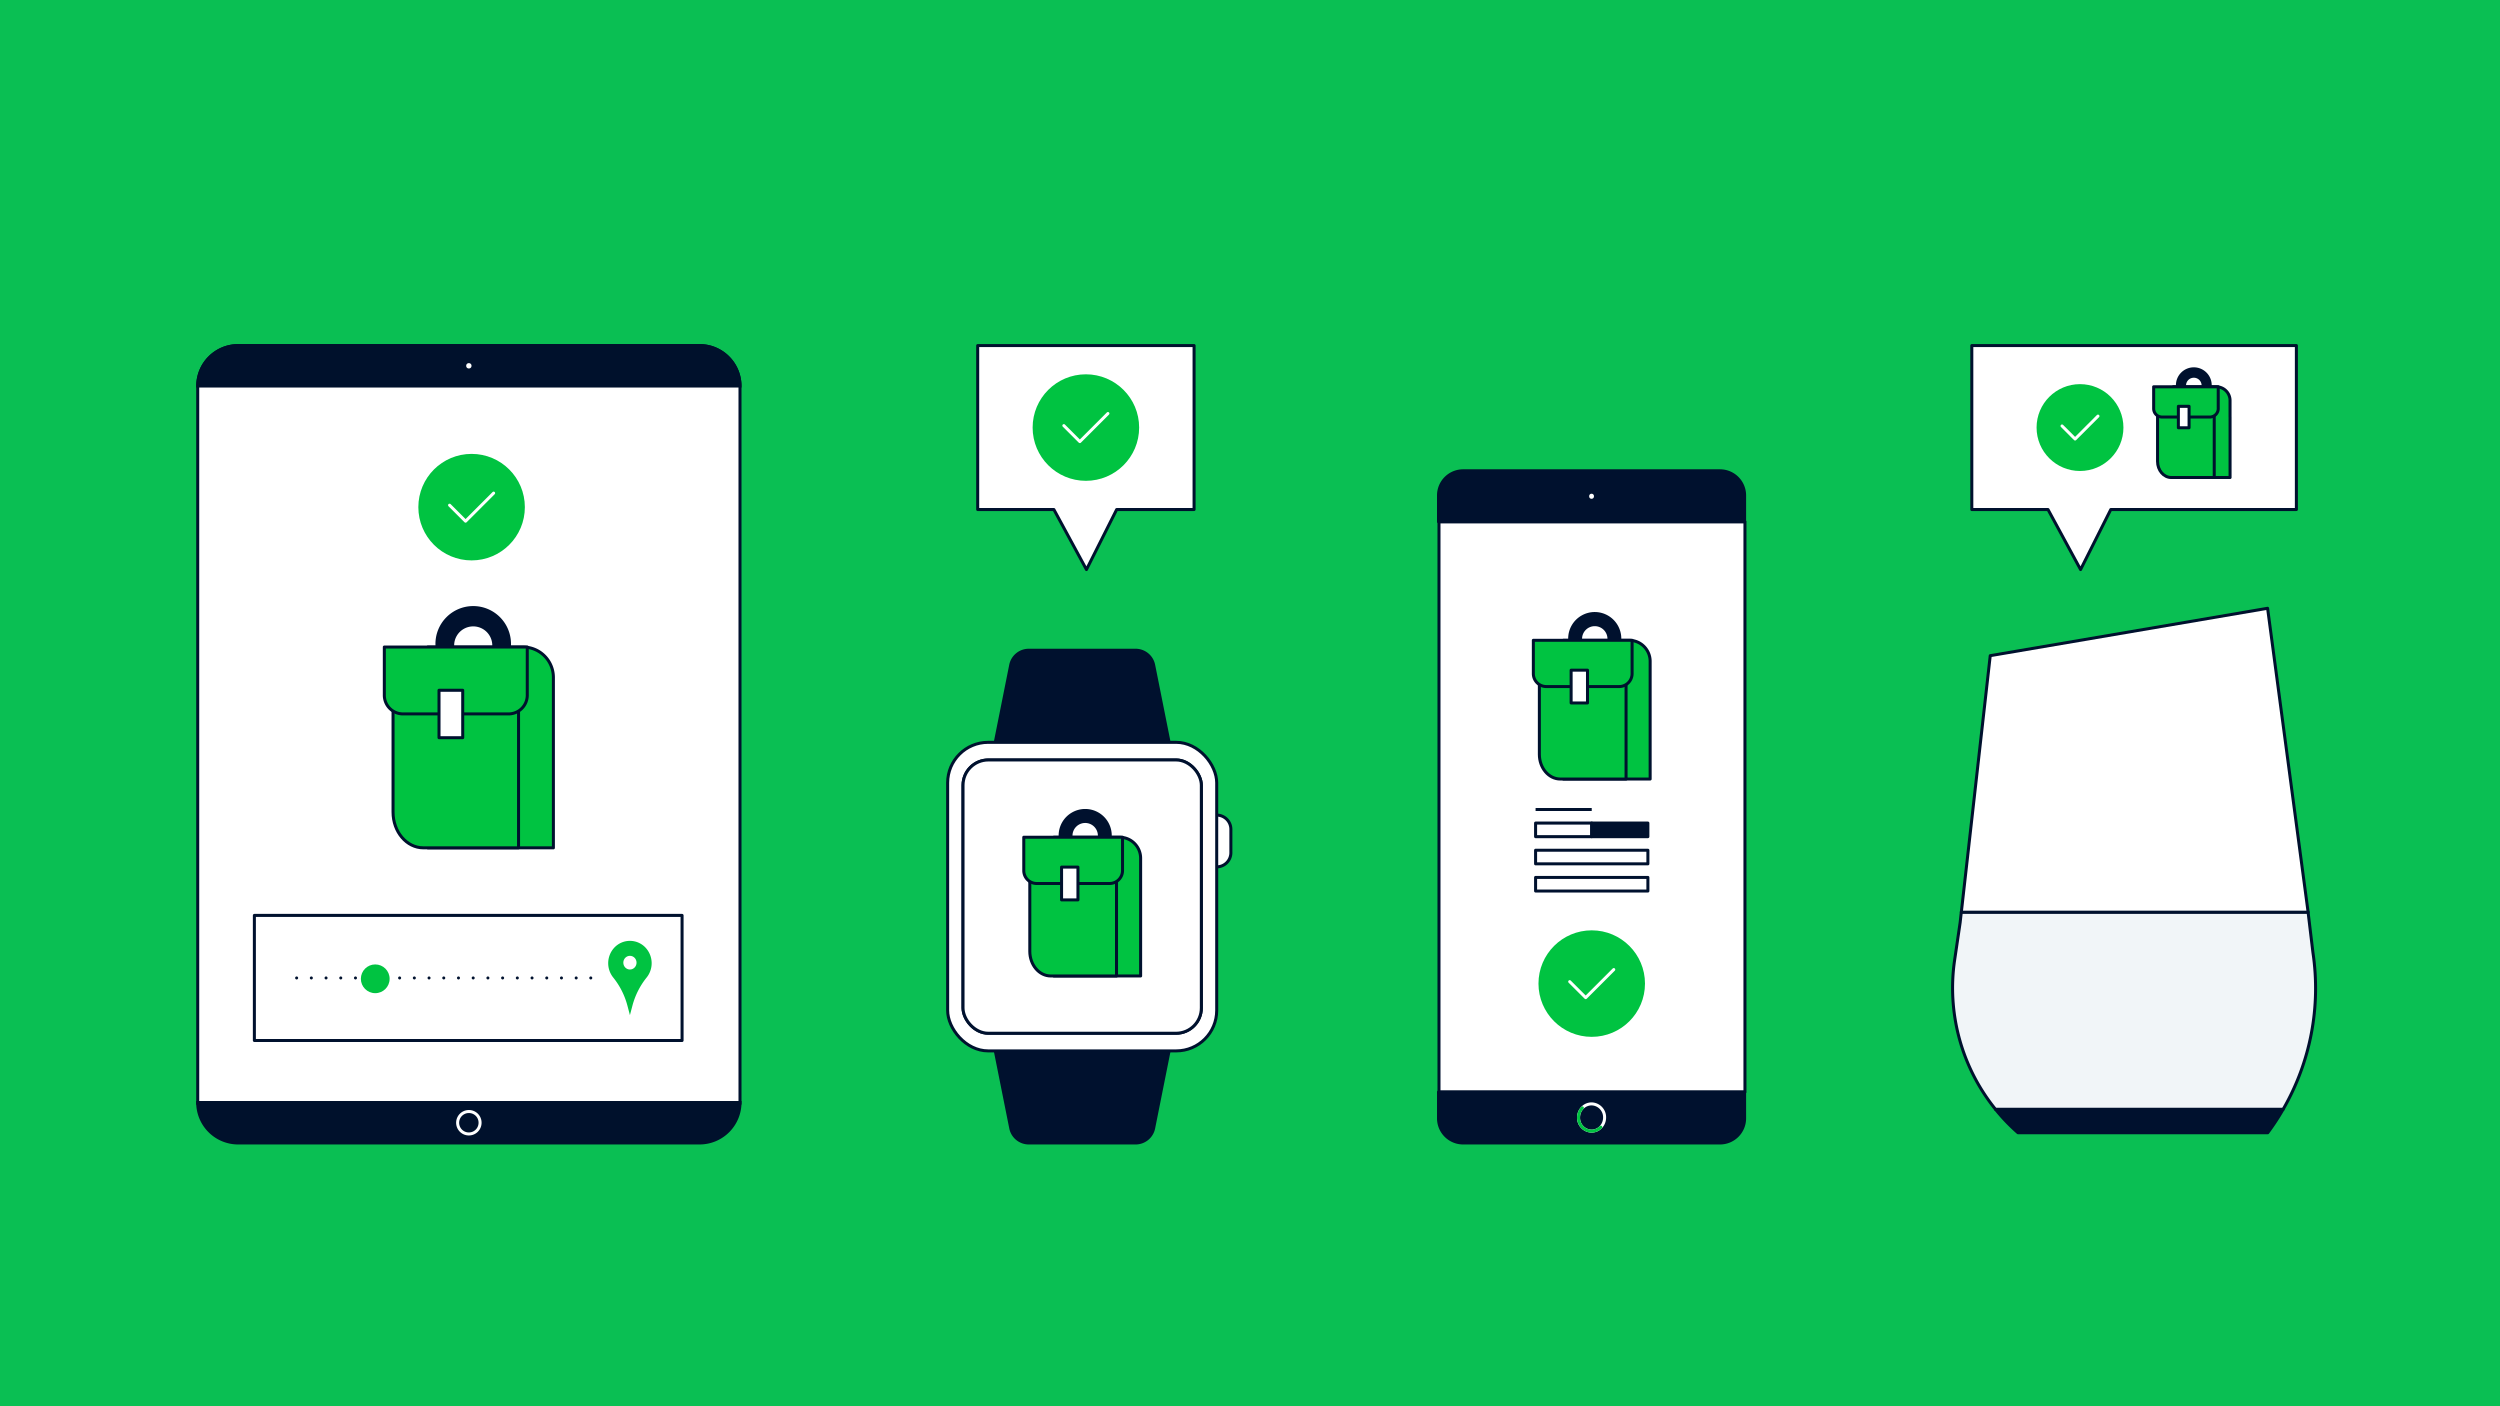 <svg xmlns="http://www.w3.org/2000/svg" viewBox="0 0 1920 1080"><defs><style>.cls-1{fill:#0abf53;}.cls-12,.cls-2,.cls-7{fill:#fff;}.cls-11,.cls-3,.cls-5,.cls-8{fill:none;}.cls-10,.cls-12,.cls-13,.cls-3,.cls-7,.cls-8,.cls-9{stroke:#00112e;}.cls-10,.cls-11,.cls-13,.cls-3,.cls-5,.cls-7,.cls-8,.cls-9{stroke-linecap:round;}.cls-10,.cls-11,.cls-12,.cls-13,.cls-3,.cls-5,.cls-7,.cls-8,.cls-9{stroke-linejoin:round;}.cls-10,.cls-11,.cls-12,.cls-13,.cls-3,.cls-4,.cls-5,.cls-7,.cls-8,.cls-9{stroke-width:2.32px;}.cls-4{fill:#00112c;stroke:#00112c;stroke-miterlimit:10;}.cls-5{stroke:#fff;}.cls-10,.cls-6{fill:#00c341;}.cls-8{stroke-dasharray:0 11.3;}.cls-9{fill:#00112e;}.cls-11{stroke:#00c341;}.cls-13{fill:#f1f5f8;}</style></defs><g id="Layer_1" data-name="Layer 1"><rect class="cls-1" width="1920" height="1080"/><path class="cls-2" d="M537.24,265.4H182.93a31.07,31.07,0,0,0-31.08,31.08V847.72H568.32V296.48A31.07,31.07,0,0,0,537.24,265.4Z"/><path class="cls-3" d="M537.24,265.4H182.93a31.07,31.07,0,0,0-31.08,31.08V847.72H568.32V296.48A31.07,31.07,0,0,0,537.24,265.4Z"/><path class="cls-4" d="M182.93,846.72H537.24a31.09,31.09,0,0,1,31.09,31.09v0a0,0,0,0,1,0,0H151.85a0,0,0,0,1,0,0v0A31.09,31.09,0,0,1,182.93,846.72Z" transform="translate(720.17 1724.52) rotate(180)"/><path class="cls-4" d="M182.93,265.4H537.24a31.09,31.09,0,0,1,31.09,31.09v0a0,0,0,0,1,0,0H151.85a0,0,0,0,1,0,0v0a31.09,31.09,0,0,1,31.09-31.09Z"/><path class="cls-5" d="M368.69,862.26a8.61,8.61,0,1,1-8.61-8.6A8.54,8.54,0,0,1,368.69,862.26Z"/><circle class="cls-2" cx="360.08" cy="280.94" r="2.07"/><circle class="cls-6" cx="362.19" cy="389.49" r="40.9"/><polyline class="cls-5" points="345.27 387.99 357.55 400.27 379.11 378.71"/><rect class="cls-7" x="195.36" y="703.03" width="328.47" height="96.07"/><path class="cls-6" d="M471.39,728.24h0a17.56,17.56,0,0,0-.41,22.52h0a58,58,0,0,1,10.89,21.62l1.91,7.24,1.91-7.24a58.2,58.2,0,0,1,10.9-21.62h0a17.56,17.56,0,0,0-.41-22.52h0A16.41,16.41,0,0,0,471.39,728.24Z"/><ellipse class="cls-2" cx="483.79" cy="739.33" rx="5.08" ry="5.26"/><line class="cls-3" x1="227.82" y1="751.07" x2="227.82" y2="751.07"/><line class="cls-8" x1="239.11" y1="751.07" x2="448.07" y2="751.07"/><line class="cls-3" x1="453.72" y1="751.07" x2="453.72" y2="751.07"/><circle class="cls-6" cx="288.19" cy="751.72" r="11.04"/><path class="cls-9" d="M391.28,495a27.85,27.85,0,1,0-55.69,0c0,.9.05,1.79.13,2.68h12.12a15.47,15.47,0,0,1-.2-2.37,15.8,15.8,0,0,1,31.59,0,15.47,15.47,0,0,1-.2,2.37h12.12C391.23,496.8,391.28,495.91,391.28,495Z"/><path class="cls-10" d="M425,548.33V520.24a23.3,23.3,0,0,0-23.3-23.31H328.63v51.4h0V651.14H425V548.33Z"/><path class="cls-10" d="M301.86,530.13v93.58c0,15.15,10.43,27.43,23.3,27.43h73.08v-121Z"/><path class="cls-10" d="M295.16,496.93H404.94a0,0,0,0,1,0,0v37a14.36,14.36,0,0,1-14.36,14.36H309.52A14.36,14.36,0,0,1,295.16,534v-37A0,0,0,0,1,295.16,496.93Z"/><rect class="cls-7" x="337.16" y="530.13" width="18.21" height="36.41"/><path class="cls-7" d="M934.44,626h0a10.88,10.88,0,0,1,10.87,10.88v18a10.87,10.87,0,0,1-10.87,10.87h0"/><path class="cls-9" d="M764.36,570.11l11.87-59.35a14.15,14.15,0,0,1,13.87-11.37h82A14.15,14.15,0,0,1,886,510.76l11.87,59.35"/><path class="cls-9" d="M897.87,807.08,886,866.43a14.15,14.15,0,0,1-13.87,11.37h-82a14.15,14.15,0,0,1-13.87-11.37l-11.87-59.35"/><rect class="cls-7" x="727.79" y="570.11" width="206.64" height="236.97" rx="31.08"/><rect class="cls-7" x="739.6" y="583.65" width="183.03" height="209.89" rx="19.42"/><rect class="cls-7" x="739.6" y="583.65" width="183.03" height="209.89" rx="19.42"/><polygon class="cls-7" points="917.05 265.4 750.87 265.4 750.87 391.33 809.39 391.33 834.4 437.42 857.59 391.33 917.05 391.33 917.05 265.4"/><circle class="cls-6" cx="833.96" cy="328.37" r="40.9"/><polyline class="cls-5" points="817.04 326.87 829.32 339.15 850.88 317.58"/><path class="cls-9" d="M852.67,641.69a19.24,19.24,0,0,0-38.48,0c0,.62,0,1.24.09,1.84h8.38a9.69,9.69,0,0,1-.14-1.63,10.91,10.91,0,1,1,21.68,1.63h8.38C852.63,642.93,852.67,642.31,852.67,641.69Z"/><path class="cls-10" d="M876,678.53V659.11a16.1,16.1,0,0,0-16.1-16.1H809.38v35.52h0v71H876v-71Z"/><path class="cls-10" d="M790.89,666V730.6c0,10.47,7.21,18.95,16.1,18.95h50.49V666Z"/><path class="cls-10" d="M786.26,643H862.1a0,0,0,0,1,0,0V668.6a9.92,9.92,0,0,1-9.92,9.92h-56a9.92,9.92,0,0,1-9.92-9.92V643A0,0,0,0,1,786.26,643Z"/><rect class="cls-7" x="815.28" y="665.95" width="12.58" height="25.16"/><rect class="cls-7" x="1105.15" y="400.69" width="234.98" height="438.01" transform="translate(2445.27 1239.38) rotate(180)"/><path class="cls-9" d="M1104.78,838.7h235.07a0,0,0,0,1,0,0V858.9a18.9,18.9,0,0,1-18.9,18.9H1123.69a18.9,18.9,0,0,1-18.9-18.9V838.7A0,0,0,0,1,1104.78,838.7Z"/><path class="cls-9" d="M1123.69,361.58h197.26a18.9,18.9,0,0,1,18.9,18.9v20.21a0,0,0,0,1,0,0H1104.78a0,0,0,0,1,0,0V380.48A18.9,18.9,0,0,1,1123.69,361.58Z"/><ellipse class="cls-2" cx="1222.32" cy="381.13" rx="1.87" ry="1.96"/><path class="cls-5" d="M1232.33,858.25a10.69,10.69,0,0,1-2.93,7.4,9.78,9.78,0,0,1-7.08,3.06,10.24,10.24,0,0,1-10-10.46,10.67,10.67,0,0,1,2.93-7.4,9.81,9.81,0,0,1,7.09-3.06A10.24,10.24,0,0,1,1232.33,858.25Z"/><path class="cls-11" d="M1229.4,865.65a9.78,9.78,0,0,1-7.08,3.06,10.24,10.24,0,0,1-10-10.46,10.67,10.67,0,0,1,2.93-7.4"/><circle class="cls-6" cx="1222.45" cy="755.4" r="40.9"/><polyline class="cls-5" points="1205.53 753.91 1217.81 766.18 1239.37 744.62"/><path class="cls-9" d="M1244,490.44a19.24,19.24,0,1,0-38.48,0c0,.62,0,1.24.09,1.85H1214a11.11,11.11,0,0,1-.13-1.64,10.91,10.91,0,1,1,21.82,0,11.11,11.11,0,0,1-.14,1.64h8.37C1244,491.68,1244,491.06,1244,490.44Z"/><path class="cls-10" d="M1267.31,527.28V507.86a16.1,16.1,0,0,0-16.1-16.1h-50.49v35.52h0v71h66.59v-71Z"/><path class="cls-10" d="M1182.23,514.7v64.65c0,10.47,7.21,18.95,16.1,18.95h50.48V514.7Z"/><path class="cls-10" d="M1177.6,491.76h75.85a0,0,0,0,1,0,0v25.59a9.92,9.92,0,0,1-9.92,9.92h-56a9.92,9.92,0,0,1-9.92-9.92V491.76A0,0,0,0,1,1177.6,491.76Z"/><rect class="cls-7" x="1206.62" y="514.7" width="12.58" height="25.16"/><line class="cls-12" x1="1179.33" y1="621.68" x2="1222.45" y2="621.68"/><rect class="cls-3" x="1179.33" y="652.99" width="86.25" height="10.44"/><rect class="cls-3" x="1179.33" y="632.12" width="43.12" height="10.44"/><rect class="cls-9" x="1222.45" y="632.12" width="43.12" height="10.44"/><rect class="cls-3" x="1179.33" y="673.86" width="86.25" height="10.44"/><path class="cls-13" d="M1776.33,731.52l-3.72-31H1506.28l-.89,8-4.22,28.67A148.19,148.19,0,0,0,1532.59,852h220.82A185.69,185.69,0,0,0,1776.33,731.52Z"/><path class="cls-9" d="M1549.79,869.93h191.85A183.81,183.81,0,0,0,1753.41,852H1532.59A143.74,143.74,0,0,0,1549.79,869.93Z"/><polygon class="cls-7" points="1741.51 467.16 1528.5 503.55 1506.3 700.55 1772.63 700.55 1741.51 467.16"/><polygon class="cls-7" points="1680.53 265.4 1597.44 265.4 1514.35 265.4 1514.35 391.33 1572.88 391.33 1597.88 437.42 1621.07 391.33 1763.62 391.33 1763.62 265.4 1680.53 265.4"/><circle class="cls-6" cx="1597.44" cy="328.37" r="33.35"/><polyline class="cls-5" points="1583.64 327.14 1593.66 337.16 1611.24 319.57"/><path class="cls-9" d="M1697.43,296.2a12.58,12.58,0,1,0-25.15,0,11.9,11.9,0,0,0,.06,1.2h5.47a7.33,7.33,0,0,1-.09-1.06,7.14,7.14,0,1,1,14.27,0,7.33,7.33,0,0,1-.09,1.06h5.48C1697.41,297,1697.43,296.6,1697.43,296.2Z"/><path class="cls-10" d="M1712.67,320.29v-12.7a10.53,10.53,0,0,0-10.52-10.53h-33v23.23h0v46.44h43.54V320.29Z"/><path class="cls-10" d="M1657,312.06v42.28c0,6.84,4.71,12.39,10.53,12.39h33V312.06Z"/><path class="cls-10" d="M1654,297.06h49.6a0,0,0,0,1,0,0V313.8a6.49,6.49,0,0,1-6.49,6.49H1660.5a6.49,6.49,0,0,1-6.49-6.49V297.06A0,0,0,0,1,1654,297.06Z"/><rect class="cls-7" x="1672.99" y="312.06" width="8.22" height="16.45"/></g></svg>